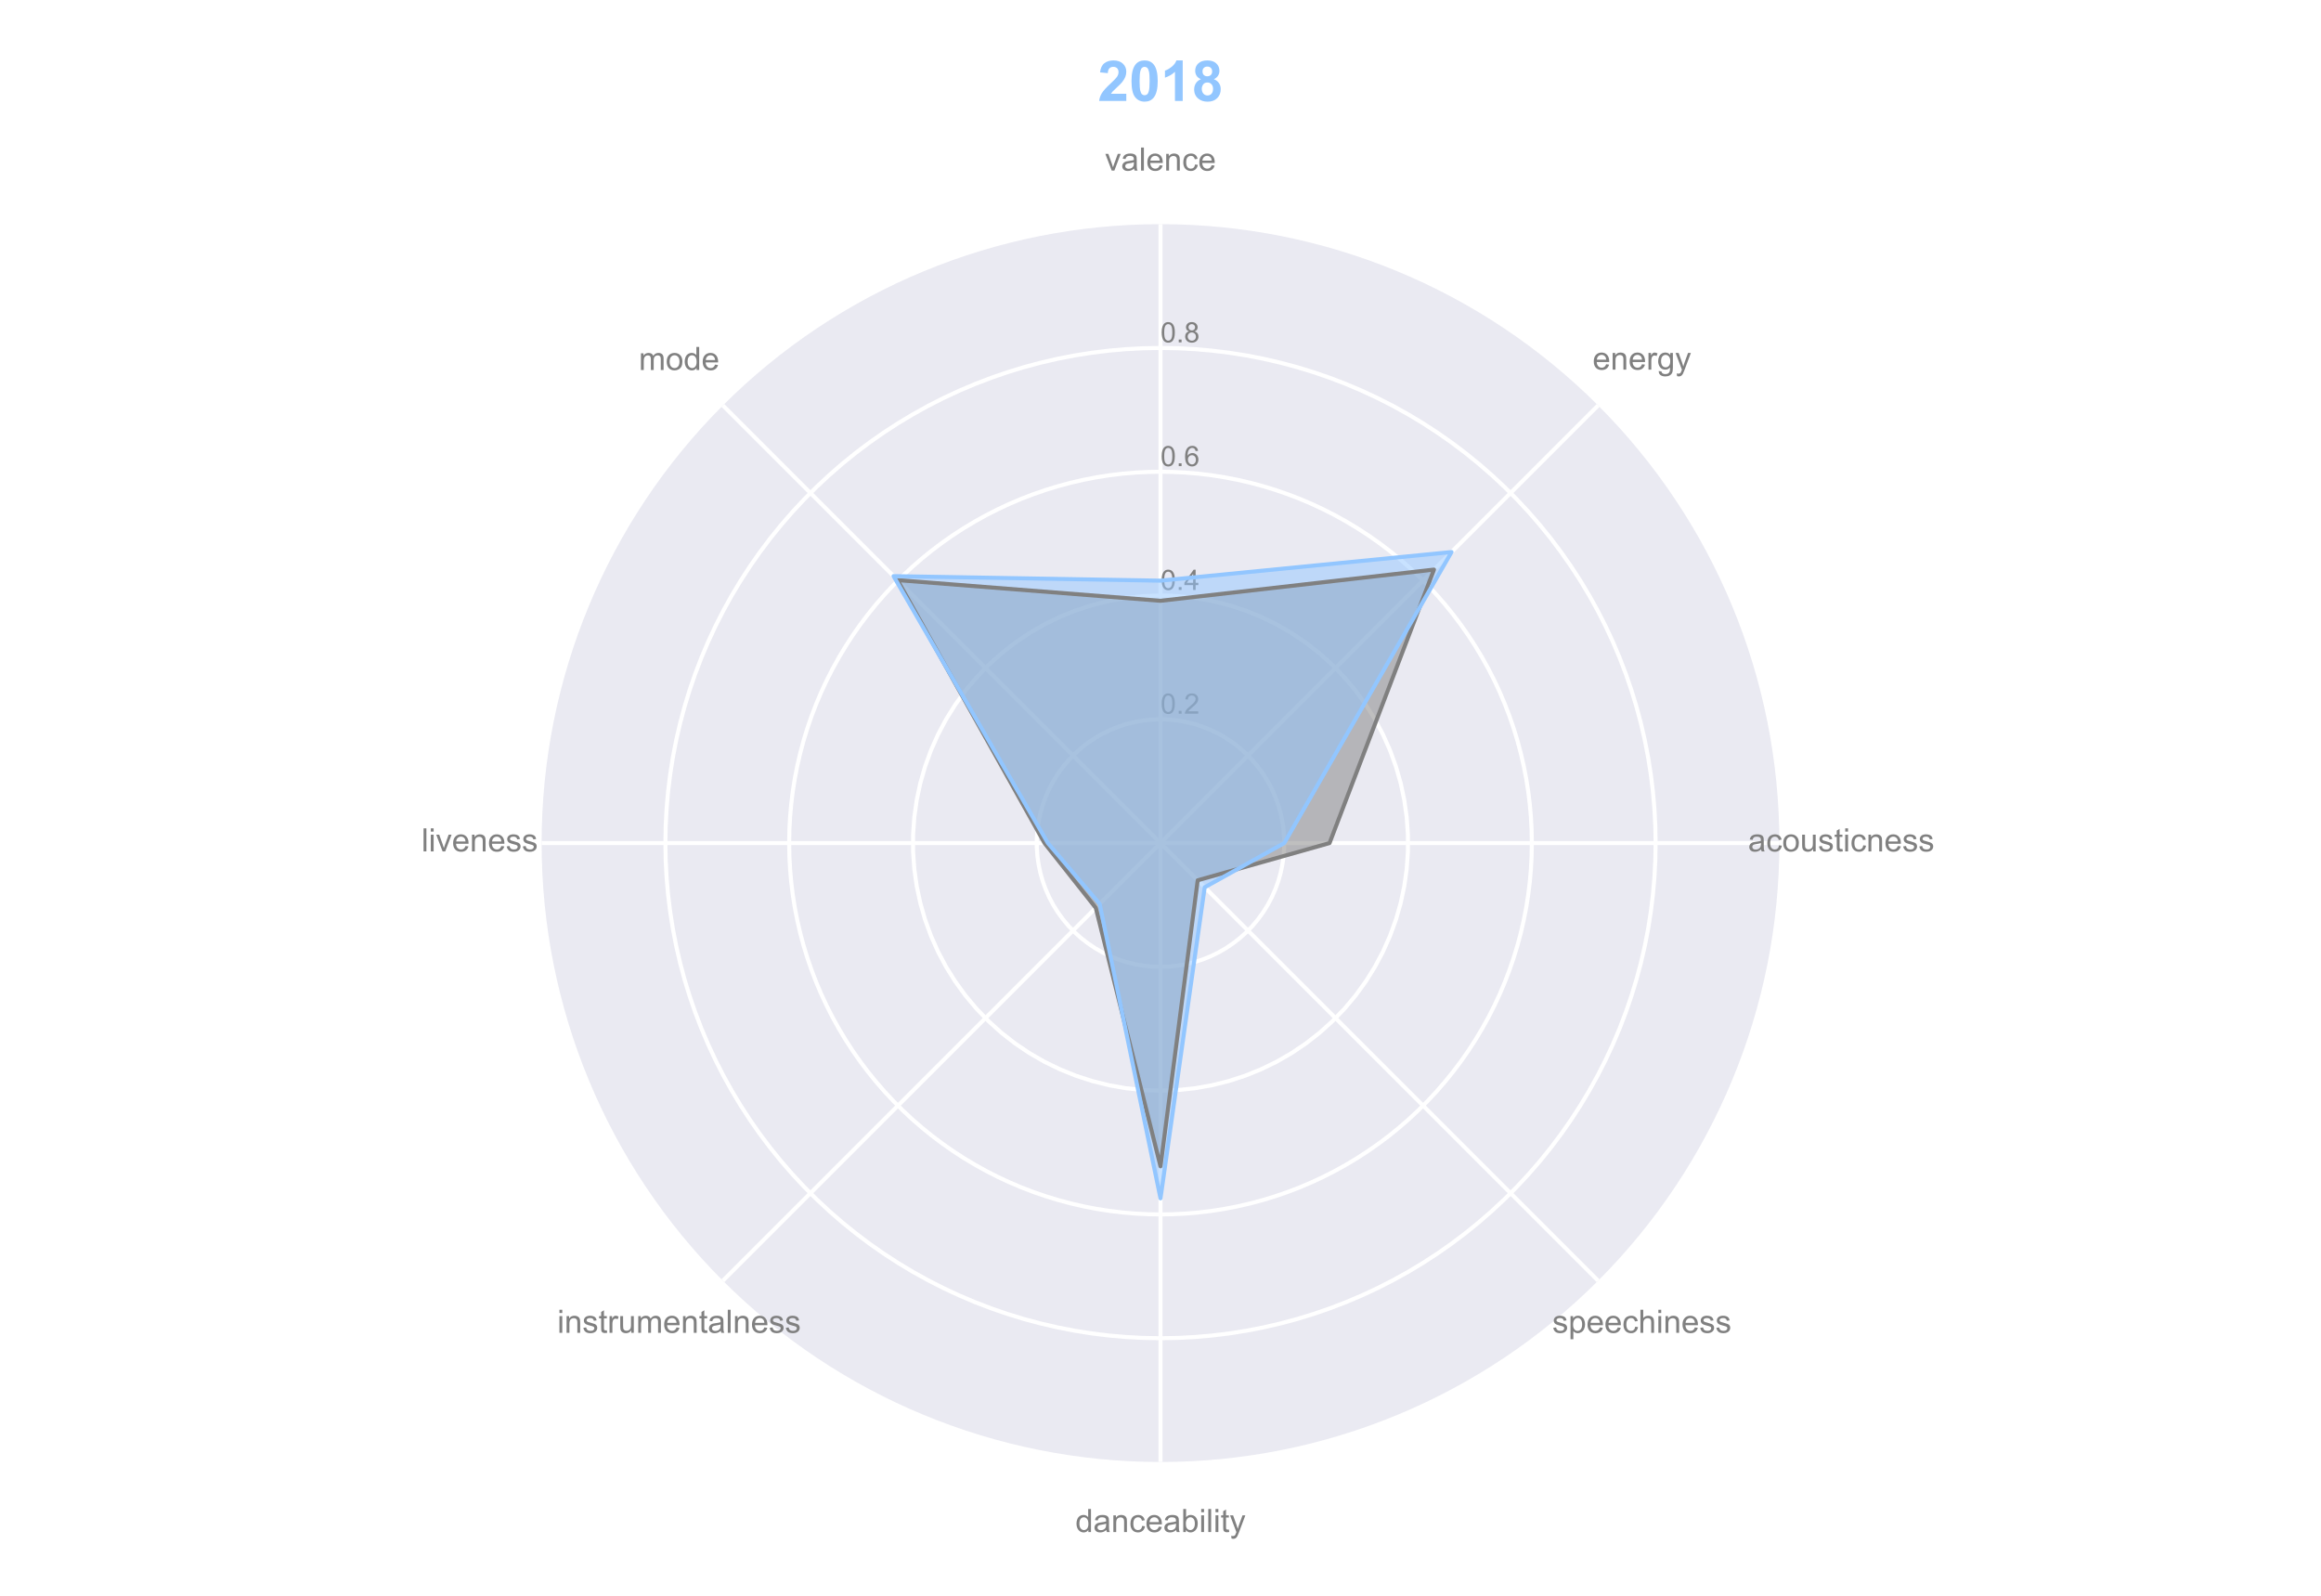 <?xml version="1.0" encoding="utf-8" standalone="no"?>
<!DOCTYPE svg PUBLIC "-//W3C//DTD SVG 1.1//EN"
  "http://www.w3.org/Graphics/SVG/1.1/DTD/svg11.dtd">
<!-- Created with matplotlib (http://matplotlib.org/) -->
<svg height="396pt" version="1.1" viewBox="0 0 576 396" width="576pt" xmlns="http://www.w3.org/2000/svg" xmlns:xlink="http://www.w3.org/1999/xlink">
 <defs>
  <style type="text/css">
*{stroke-linecap:butt;stroke-linejoin:round;}
  </style>
 </defs>
 <g id="figure_1">
  <g id="patch_1">
   <path d="M 0 396 
L 576 396 
L 576 0 
L 0 0 
z
" style="fill:#ffffff;"/>
  </g>
  <g id="axes_1">
   <g id="patch_2">
    <path d="M 288 362.805 
C 328.732 362.805 367.801 346.622 396.603 317.82 
C 425.404 289.018 441.587 249.949 441.587 209.217 
C 441.587 168.485 425.404 129.416 396.603 100.614 
C 367.801 71.813 328.732 55.63 288 55.63 
C 247.268 55.63 208.199 71.813 179.397 100.614 
C 150.596 129.416 134.413 168.485 134.413 209.217 
C 134.413 249.949 150.596 289.018 179.397 317.82 
C 208.199 346.622 247.268 362.805 288 362.805 
z
" style="fill:#eaeaf2;"/>
   </g>
   <g id="matplotlib.axis_1">
    <g id="xtick_1">
     <g id="line2d_1">
      <path clip-path="url(#p2bbf9a8b89)" d="M 288 209.217 
L 288 55.63 
" style="fill:none;stroke:#ffffff;stroke-linecap:round;"/>
     </g>
     <g id="text_1">
      <!-- valence -->
      <defs>
       <path d="M 21 0 
L 1.266 51.859 
L 10.547 51.859 
L 21.688 20.797 
Q 23.484 15.766 25 10.359 
Q 26.172 14.453 28.266 20.219 
L 39.797 51.859 
L 48.828 51.859 
L 29.203 0 
z
" id="ArialMT-76"/>
       <path d="M 40.438 6.391 
Q 35.547 2.25 31.031 0.531 
Q 26.516 -1.172 21.344 -1.172 
Q 12.797 -1.172 8.203 3 
Q 3.609 7.172 3.609 13.672 
Q 3.609 17.484 5.344 20.625 
Q 7.078 23.781 9.891 25.688 
Q 12.703 27.594 16.219 28.562 
Q 18.797 29.25 24.031 29.891 
Q 34.672 31.156 39.703 32.906 
Q 39.75 34.719 39.75 35.203 
Q 39.75 40.578 37.25 42.781 
Q 33.891 45.75 27.25 45.75 
Q 21.047 45.75 18.094 43.578 
Q 15.141 41.406 13.719 35.891 
L 5.125 37.062 
Q 6.297 42.578 8.984 45.969 
Q 11.672 49.359 16.75 51.188 
Q 21.828 53.031 28.516 53.031 
Q 35.156 53.031 39.297 51.469 
Q 43.453 49.906 45.406 47.531 
Q 47.359 45.172 48.141 41.547 
Q 48.578 39.312 48.578 33.453 
L 48.578 21.734 
Q 48.578 9.469 49.141 6.219 
Q 49.703 2.984 51.375 0 
L 42.188 0 
Q 40.828 2.734 40.438 6.391 
M 39.703 26.031 
Q 34.906 24.078 25.344 22.703 
Q 19.922 21.922 17.672 20.938 
Q 15.438 19.969 14.203 18.094 
Q 12.984 16.219 12.984 13.922 
Q 12.984 10.406 15.641 8.062 
Q 18.312 5.719 23.438 5.719 
Q 28.516 5.719 32.469 7.938 
Q 36.422 10.156 38.281 14.016 
Q 39.703 17 39.703 22.797 
z
" id="ArialMT-61"/>
       <path d="M 6.391 0 
L 6.391 71.578 
L 15.188 71.578 
L 15.188 0 
z
" id="ArialMT-6c"/>
       <path d="M 42.094 16.703 
L 51.172 15.578 
Q 49.031 7.625 43.219 3.219 
Q 37.406 -1.172 28.375 -1.172 
Q 17 -1.172 10.328 5.828 
Q 3.656 12.844 3.656 25.484 
Q 3.656 38.578 10.391 45.797 
Q 17.141 53.031 27.875 53.031 
Q 38.281 53.031 44.875 45.953 
Q 51.469 38.875 51.469 26.031 
Q 51.469 25.25 51.422 23.688 
L 12.75 23.688 
Q 13.234 15.141 17.578 10.594 
Q 21.922 6.062 28.422 6.062 
Q 33.25 6.062 36.672 8.594 
Q 40.094 11.141 42.094 16.703 
M 13.234 30.906 
L 42.188 30.906 
Q 41.609 37.453 38.875 40.719 
Q 34.672 45.797 27.984 45.797 
Q 21.922 45.797 17.797 41.75 
Q 13.672 37.703 13.234 30.906 
" id="ArialMT-65"/>
       <path d="M 6.594 0 
L 6.594 51.859 
L 14.5 51.859 
L 14.5 44.484 
Q 20.219 53.031 31 53.031 
Q 35.688 53.031 39.625 51.344 
Q 43.562 49.656 45.516 46.922 
Q 47.469 44.188 48.25 40.438 
Q 48.734 37.984 48.734 31.891 
L 48.734 0 
L 39.938 0 
L 39.938 31.547 
Q 39.938 36.922 38.906 39.578 
Q 37.891 42.234 35.281 43.812 
Q 32.672 45.406 29.156 45.406 
Q 23.531 45.406 19.453 41.844 
Q 15.375 38.281 15.375 28.328 
L 15.375 0 
z
" id="ArialMT-6e"/>
       <path d="M 40.438 19 
L 49.078 17.875 
Q 47.656 8.938 41.812 3.875 
Q 35.984 -1.172 27.484 -1.172 
Q 16.844 -1.172 10.375 5.781 
Q 3.906 12.75 3.906 25.734 
Q 3.906 34.125 6.688 40.422 
Q 9.469 46.734 15.156 49.875 
Q 20.844 53.031 27.547 53.031 
Q 35.984 53.031 41.359 48.75 
Q 46.734 44.484 48.25 36.625 
L 39.703 35.297 
Q 38.484 40.531 35.375 43.156 
Q 32.281 45.797 27.875 45.797 
Q 21.234 45.797 17.078 41.031 
Q 12.938 36.281 12.938 25.984 
Q 12.938 15.531 16.938 10.797 
Q 20.953 6.062 27.391 6.062 
Q 32.562 6.062 36.031 9.234 
Q 39.5 12.406 40.438 19 
" id="ArialMT-63"/>
      </defs>
      <g style="fill:#808080;" transform="translate(274.214 42.339)scale(0.08 -0.08)">
       <use xlink:href="#ArialMT-76"/>
       <use x="50" xlink:href="#ArialMT-61"/>
       <use x="105.615" xlink:href="#ArialMT-6c"/>
       <use x="127.832" xlink:href="#ArialMT-65"/>
       <use x="183.447" xlink:href="#ArialMT-6e"/>
       <use x="239.062" xlink:href="#ArialMT-63"/>
       <use x="289.062" xlink:href="#ArialMT-65"/>
      </g>
     </g>
    </g>
    <g id="xtick_2">
     <g id="line2d_2">
      <path clip-path="url(#p2bbf9a8b89)" d="M 288 209.217 
L 396.603 100.614 
" style="fill:none;stroke:#ffffff;stroke-linecap:round;"/>
     </g>
     <g id="text_2">
      <!-- energy -->
      <defs>
       <path d="M 6.5 0 
L 6.5 51.859 
L 14.406 51.859 
L 14.406 44 
Q 17.438 49.516 20 51.266 
Q 22.562 53.031 25.641 53.031 
Q 30.078 53.031 34.672 50.203 
L 31.641 42.047 
Q 28.422 43.953 25.203 43.953 
Q 22.312 43.953 20.016 42.219 
Q 17.719 40.484 16.75 37.406 
Q 15.281 32.719 15.281 27.156 
L 15.281 0 
z
" id="ArialMT-72"/>
       <path d="M 4.984 -4.297 
L 13.531 -5.562 
Q 14.062 -9.516 16.5 -11.328 
Q 19.781 -13.766 25.438 -13.766 
Q 31.547 -13.766 34.859 -11.328 
Q 38.188 -8.891 39.359 -4.5 
Q 40.047 -1.812 39.984 6.781 
Q 34.234 0 25.641 0 
Q 14.938 0 9.078 7.719 
Q 3.219 15.438 3.219 26.219 
Q 3.219 33.641 5.906 39.906 
Q 8.594 46.188 13.688 49.609 
Q 18.797 53.031 25.688 53.031 
Q 34.859 53.031 40.828 45.609 
L 40.828 51.859 
L 48.922 51.859 
L 48.922 7.031 
Q 48.922 -5.078 46.453 -10.125 
Q 44 -15.188 38.641 -18.109 
Q 33.297 -21.047 25.484 -21.047 
Q 16.219 -21.047 10.5 -16.875 
Q 4.781 -12.703 4.984 -4.297 
M 12.25 26.859 
Q 12.25 16.656 16.297 11.969 
Q 20.359 7.281 26.469 7.281 
Q 32.516 7.281 36.609 11.938 
Q 40.719 16.609 40.719 26.562 
Q 40.719 36.078 36.5 40.906 
Q 32.281 45.75 26.312 45.75 
Q 20.453 45.75 16.344 40.984 
Q 12.25 36.234 12.25 26.859 
" id="ArialMT-67"/>
       <path d="M 6.203 -19.969 
L 5.219 -11.719 
Q 8.109 -12.5 10.25 -12.5 
Q 13.188 -12.5 14.938 -11.516 
Q 16.703 -10.547 17.828 -8.797 
Q 18.656 -7.469 20.516 -2.25 
Q 20.75 -1.516 21.297 -0.094 
L 1.609 51.859 
L 11.078 51.859 
L 21.875 21.828 
Q 23.969 16.109 25.641 9.812 
Q 27.156 15.875 29.25 21.625 
L 40.328 51.859 
L 49.125 51.859 
L 29.391 -0.875 
Q 26.219 -9.422 24.469 -12.641 
Q 22.125 -17 19.094 -19.016 
Q 16.062 -21.047 11.859 -21.047 
Q 9.328 -21.047 6.203 -19.969 
" id="ArialMT-79"/>
      </defs>
      <g style="fill:#808080;" transform="translate(395.234 91.729)scale(0.08 -0.08)">
       <use xlink:href="#ArialMT-65"/>
       <use x="55.615" xlink:href="#ArialMT-6e"/>
       <use x="111.23" xlink:href="#ArialMT-65"/>
       <use x="166.846" xlink:href="#ArialMT-72"/>
       <use x="200.146" xlink:href="#ArialMT-67"/>
       <use x="255.762" xlink:href="#ArialMT-79"/>
      </g>
     </g>
    </g>
    <g id="xtick_3">
     <g id="line2d_3">
      <path clip-path="url(#p2bbf9a8b89)" d="M 288 209.217 
L 441.587 209.217 
" style="fill:none;stroke:#ffffff;stroke-linecap:round;"/>
     </g>
     <g id="text_3">
      <!-- acousticness -->
      <defs>
       <path d="M 3.328 25.922 
Q 3.328 40.328 11.328 47.266 
Q 18.016 53.031 27.641 53.031 
Q 38.328 53.031 45.109 46.016 
Q 51.906 39.016 51.906 26.656 
Q 51.906 16.656 48.906 10.906 
Q 45.906 5.172 40.156 2 
Q 34.422 -1.172 27.641 -1.172 
Q 16.75 -1.172 10.031 5.812 
Q 3.328 12.797 3.328 25.922 
M 12.359 25.922 
Q 12.359 15.969 16.703 11.016 
Q 21.047 6.062 27.641 6.062 
Q 34.188 6.062 38.531 11.031 
Q 42.875 16.016 42.875 26.219 
Q 42.875 35.844 38.5 40.797 
Q 34.125 45.75 27.641 45.75 
Q 21.047 45.75 16.703 40.812 
Q 12.359 35.891 12.359 25.922 
" id="ArialMT-6f"/>
       <path d="M 40.578 0 
L 40.578 7.625 
Q 34.516 -1.172 24.125 -1.172 
Q 19.531 -1.172 15.547 0.578 
Q 11.578 2.344 9.641 5 
Q 7.719 7.672 6.938 11.531 
Q 6.391 14.109 6.391 19.734 
L 6.391 51.859 
L 15.188 51.859 
L 15.188 23.094 
Q 15.188 16.219 15.719 13.812 
Q 16.547 10.359 19.234 8.375 
Q 21.922 6.391 25.875 6.391 
Q 29.828 6.391 33.297 8.422 
Q 36.766 10.453 38.203 13.938 
Q 39.656 17.438 39.656 24.078 
L 39.656 51.859 
L 48.438 51.859 
L 48.438 0 
z
" id="ArialMT-75"/>
       <path d="M 3.078 15.484 
L 11.766 16.844 
Q 12.5 11.625 15.844 8.844 
Q 19.188 6.062 25.203 6.062 
Q 31.25 6.062 34.172 8.516 
Q 37.109 10.984 37.109 14.312 
Q 37.109 17.281 34.516 19 
Q 32.719 20.172 25.531 21.969 
Q 15.875 24.422 12.141 26.203 
Q 8.406 27.984 6.469 31.125 
Q 4.547 34.281 4.547 38.094 
Q 4.547 41.547 6.125 44.5 
Q 7.719 47.469 10.453 49.422 
Q 12.5 50.922 16.031 51.969 
Q 19.578 53.031 23.641 53.031 
Q 29.734 53.031 34.344 51.266 
Q 38.969 49.516 41.156 46.5 
Q 43.359 43.5 44.188 38.484 
L 35.594 37.312 
Q 35.016 41.312 32.203 43.547 
Q 29.391 45.797 24.266 45.797 
Q 18.219 45.797 15.625 43.797 
Q 13.031 41.797 13.031 39.109 
Q 13.031 37.406 14.109 36.031 
Q 15.188 34.625 17.484 33.688 
Q 18.797 33.203 25.25 31.453 
Q 34.578 28.953 38.25 27.359 
Q 41.938 25.781 44.031 22.75 
Q 46.141 19.734 46.141 15.234 
Q 46.141 10.844 43.578 6.953 
Q 41.016 3.078 36.172 0.953 
Q 31.344 -1.172 25.25 -1.172 
Q 15.141 -1.172 9.844 3.031 
Q 4.547 7.234 3.078 15.484 
" id="ArialMT-73"/>
       <path d="M 25.781 7.859 
L 27.047 0.094 
Q 23.344 -0.688 20.406 -0.688 
Q 15.625 -0.688 12.984 0.828 
Q 10.359 2.344 9.281 4.812 
Q 8.203 7.281 8.203 15.188 
L 8.203 45.016 
L 1.766 45.016 
L 1.766 51.859 
L 8.203 51.859 
L 8.203 64.703 
L 16.938 69.969 
L 16.938 51.859 
L 25.781 51.859 
L 25.781 45.016 
L 16.938 45.016 
L 16.938 14.703 
Q 16.938 10.938 17.406 9.859 
Q 17.875 8.797 18.922 8.156 
Q 19.969 7.516 21.922 7.516 
Q 23.391 7.516 25.781 7.859 
" id="ArialMT-74"/>
       <path d="M 6.641 61.469 
L 6.641 71.578 
L 15.438 71.578 
L 15.438 61.469 
z
M 6.641 0 
L 6.641 51.859 
L 15.438 51.859 
L 15.438 0 
z
" id="ArialMT-69"/>
      </defs>
      <g style="fill:#808080;" transform="translate(433.824 211.285)scale(0.08 -0.08)">
       <use xlink:href="#ArialMT-61"/>
       <use x="55.615" xlink:href="#ArialMT-63"/>
       <use x="105.615" xlink:href="#ArialMT-6f"/>
       <use x="161.23" xlink:href="#ArialMT-75"/>
       <use x="216.846" xlink:href="#ArialMT-73"/>
       <use x="266.846" xlink:href="#ArialMT-74"/>
       <use x="294.629" xlink:href="#ArialMT-69"/>
       <use x="316.846" xlink:href="#ArialMT-63"/>
       <use x="366.846" xlink:href="#ArialMT-6e"/>
       <use x="422.461" xlink:href="#ArialMT-65"/>
       <use x="478.076" xlink:href="#ArialMT-73"/>
       <use x="528.076" xlink:href="#ArialMT-73"/>
      </g>
     </g>
    </g>
    <g id="xtick_4">
     <g id="line2d_4">
      <path clip-path="url(#p2bbf9a8b89)" d="M 288 209.217 
L 396.603 317.82 
" style="fill:none;stroke:#ffffff;stroke-linecap:round;"/>
     </g>
     <g id="text_4">
      <!-- speechiness -->
      <defs>
       <path d="M 6.594 -19.875 
L 6.594 51.859 
L 14.594 51.859 
L 14.594 45.125 
Q 17.438 49.078 21 51.047 
Q 24.562 53.031 29.641 53.031 
Q 36.281 53.031 41.359 49.609 
Q 46.438 46.188 49.016 39.953 
Q 51.609 33.734 51.609 26.312 
Q 51.609 18.359 48.75 11.984 
Q 45.906 5.609 40.453 2.219 
Q 35.016 -1.172 29 -1.172 
Q 24.609 -1.172 21.109 0.688 
Q 17.625 2.547 15.375 5.375 
L 15.375 -19.875 
z
M 14.547 25.641 
Q 14.547 15.625 18.594 10.844 
Q 22.656 6.062 28.422 6.062 
Q 34.281 6.062 38.453 11.016 
Q 42.625 15.969 42.625 26.375 
Q 42.625 36.281 38.547 41.203 
Q 34.469 46.141 28.812 46.141 
Q 23.188 46.141 18.859 40.891 
Q 14.547 35.641 14.547 25.641 
" id="ArialMT-70"/>
       <path d="M 6.594 0 
L 6.594 71.578 
L 15.375 71.578 
L 15.375 45.906 
Q 21.531 53.031 30.906 53.031 
Q 36.672 53.031 40.922 50.75 
Q 45.172 48.484 47 44.484 
Q 48.828 40.484 48.828 32.859 
L 48.828 0 
L 40.047 0 
L 40.047 32.859 
Q 40.047 39.453 37.188 42.453 
Q 34.328 45.453 29.109 45.453 
Q 25.203 45.453 21.75 43.422 
Q 18.312 41.406 16.844 37.938 
Q 15.375 34.469 15.375 28.375 
L 15.375 0 
z
" id="ArialMT-68"/>
      </defs>
      <g style="fill:#808080;" transform="translate(385.228 330.748)scale(0.08 -0.08)">
       <use xlink:href="#ArialMT-73"/>
       <use x="50" xlink:href="#ArialMT-70"/>
       <use x="105.615" xlink:href="#ArialMT-65"/>
       <use x="161.23" xlink:href="#ArialMT-65"/>
       <use x="216.846" xlink:href="#ArialMT-63"/>
       <use x="266.846" xlink:href="#ArialMT-68"/>
       <use x="322.461" xlink:href="#ArialMT-69"/>
       <use x="344.678" xlink:href="#ArialMT-6e"/>
       <use x="400.293" xlink:href="#ArialMT-65"/>
       <use x="455.908" xlink:href="#ArialMT-73"/>
       <use x="505.908" xlink:href="#ArialMT-73"/>
      </g>
     </g>
    </g>
    <g id="xtick_5">
     <g id="line2d_5">
      <path clip-path="url(#p2bbf9a8b89)" d="M 288 209.217 
L 288 362.805 
" style="fill:none;stroke:#ffffff;stroke-linecap:round;"/>
     </g>
     <g id="text_5">
      <!-- danceability -->
      <defs>
       <path d="M 40.234 0 
L 40.234 6.547 
Q 35.297 -1.172 25.734 -1.172 
Q 19.531 -1.172 14.328 2.25 
Q 9.125 5.672 6.266 11.797 
Q 3.422 17.922 3.422 25.875 
Q 3.422 33.641 6 39.969 
Q 8.594 46.297 13.766 49.656 
Q 18.953 53.031 25.344 53.031 
Q 30.031 53.031 33.688 51.047 
Q 37.359 49.078 39.656 45.906 
L 39.656 71.578 
L 48.391 71.578 
L 48.391 0 
z
M 12.453 25.875 
Q 12.453 15.922 16.641 10.984 
Q 20.844 6.062 26.562 6.062 
Q 32.328 6.062 36.344 10.766 
Q 40.375 15.484 40.375 25.141 
Q 40.375 35.797 36.266 40.766 
Q 32.172 45.75 26.172 45.75 
Q 20.312 45.75 16.375 40.969 
Q 12.453 36.188 12.453 25.875 
" id="ArialMT-64"/>
       <path d="M 14.703 0 
L 6.547 0 
L 6.547 71.578 
L 15.328 71.578 
L 15.328 46.047 
Q 20.906 53.031 29.547 53.031 
Q 34.328 53.031 38.594 51.094 
Q 42.875 49.172 45.625 45.672 
Q 48.391 42.188 49.953 37.25 
Q 51.516 32.328 51.516 26.703 
Q 51.516 13.375 44.922 6.094 
Q 38.328 -1.172 29.109 -1.172 
Q 19.922 -1.172 14.703 6.5 
z
M 14.594 26.312 
Q 14.594 17 17.141 12.844 
Q 21.297 6.062 28.375 6.062 
Q 34.125 6.062 38.328 11.062 
Q 42.531 16.062 42.531 25.984 
Q 42.531 36.141 38.5 40.969 
Q 34.469 45.797 28.766 45.797 
Q 23 45.797 18.797 40.797 
Q 14.594 35.797 14.594 26.312 
" id="ArialMT-62"/>
      </defs>
      <g style="fill:#808080;" transform="translate(266.876 380.185)scale(0.08 -0.08)">
       <use xlink:href="#ArialMT-64"/>
       <use x="55.615" xlink:href="#ArialMT-61"/>
       <use x="111.23" xlink:href="#ArialMT-6e"/>
       <use x="166.846" xlink:href="#ArialMT-63"/>
       <use x="216.846" xlink:href="#ArialMT-65"/>
       <use x="272.461" xlink:href="#ArialMT-61"/>
       <use x="328.076" xlink:href="#ArialMT-62"/>
       <use x="383.691" xlink:href="#ArialMT-69"/>
       <use x="405.908" xlink:href="#ArialMT-6c"/>
       <use x="428.125" xlink:href="#ArialMT-69"/>
       <use x="450.342" xlink:href="#ArialMT-74"/>
       <use x="478.125" xlink:href="#ArialMT-79"/>
      </g>
     </g>
    </g>
    <g id="xtick_6">
     <g id="line2d_6">
      <path clip-path="url(#p2bbf9a8b89)" d="M 288 209.217 
L 179.397 317.82 
" style="fill:none;stroke:#ffffff;stroke-linecap:round;"/>
     </g>
     <g id="text_6">
      <!-- instrumentalness -->
      <defs>
       <path d="M 6.594 0 
L 6.594 51.859 
L 14.453 51.859 
L 14.453 44.578 
Q 16.891 48.391 20.938 50.703 
Q 25 53.031 30.172 53.031 
Q 35.938 53.031 39.625 50.641 
Q 43.312 48.25 44.828 43.953 
Q 50.984 53.031 60.844 53.031 
Q 68.562 53.031 72.703 48.75 
Q 76.859 44.484 76.859 35.594 
L 76.859 0 
L 68.109 0 
L 68.109 32.672 
Q 68.109 37.938 67.25 40.25 
Q 66.406 42.578 64.156 43.984 
Q 61.922 45.406 58.891 45.406 
Q 53.422 45.406 49.797 41.766 
Q 46.188 38.141 46.188 30.125 
L 46.188 0 
L 37.406 0 
L 37.406 33.688 
Q 37.406 39.547 35.25 42.469 
Q 33.109 45.406 28.219 45.406 
Q 24.516 45.406 21.359 43.453 
Q 18.219 41.5 16.797 37.734 
Q 15.375 33.984 15.375 26.906 
L 15.375 0 
z
" id="ArialMT-6d"/>
      </defs>
      <g style="fill:#808080;" transform="translate(138.303 330.748)scale(0.08 -0.08)">
       <use xlink:href="#ArialMT-69"/>
       <use x="22.217" xlink:href="#ArialMT-6e"/>
       <use x="77.832" xlink:href="#ArialMT-73"/>
       <use x="127.832" xlink:href="#ArialMT-74"/>
       <use x="155.615" xlink:href="#ArialMT-72"/>
       <use x="188.916" xlink:href="#ArialMT-75"/>
       <use x="244.531" xlink:href="#ArialMT-6d"/>
       <use x="327.832" xlink:href="#ArialMT-65"/>
       <use x="383.447" xlink:href="#ArialMT-6e"/>
       <use x="439.062" xlink:href="#ArialMT-74"/>
       <use x="466.846" xlink:href="#ArialMT-61"/>
       <use x="522.461" xlink:href="#ArialMT-6c"/>
       <use x="544.678" xlink:href="#ArialMT-6e"/>
       <use x="600.293" xlink:href="#ArialMT-65"/>
       <use x="655.908" xlink:href="#ArialMT-73"/>
       <use x="705.908" xlink:href="#ArialMT-73"/>
      </g>
     </g>
    </g>
    <g id="xtick_7">
     <g id="line2d_7">
      <path clip-path="url(#p2bbf9a8b89)" d="M 288 209.217 
L 134.413 209.217 
" style="fill:none;stroke:#ffffff;stroke-linecap:round;"/>
     </g>
     <g id="text_7">
      <!-- liveness -->
      <g style="fill:#808080;" transform="translate(104.603 211.285)scale(0.08 -0.08)">
       <use xlink:href="#ArialMT-6c"/>
       <use x="22.217" xlink:href="#ArialMT-69"/>
       <use x="44.434" xlink:href="#ArialMT-76"/>
       <use x="94.434" xlink:href="#ArialMT-65"/>
       <use x="150.049" xlink:href="#ArialMT-6e"/>
       <use x="205.664" xlink:href="#ArialMT-65"/>
       <use x="261.279" xlink:href="#ArialMT-73"/>
       <use x="311.279" xlink:href="#ArialMT-73"/>
      </g>
     </g>
    </g>
    <g id="xtick_8">
     <g id="line2d_8">
      <path clip-path="url(#p2bbf9a8b89)" d="M 288 209.217 
L 179.397 100.614 
" style="fill:none;stroke:#ffffff;stroke-linecap:round;"/>
     </g>
     <g id="text_8">
      <!-- mode -->
      <g style="fill:#808080;" transform="translate(158.532 91.822)scale(0.08 -0.08)">
       <use xlink:href="#ArialMT-6d"/>
       <use x="83.301" xlink:href="#ArialMT-6f"/>
       <use x="138.916" xlink:href="#ArialMT-64"/>
       <use x="194.531" xlink:href="#ArialMT-65"/>
      </g>
     </g>
    </g>
   </g>
   <g id="matplotlib.axis_2">
    <g id="ytick_1">
     <g id="line2d_9">
      <path clip-path="url(#p2bbf9a8b89)" d="M 288 178.5 
L 289.072 178.518 
L 290.143 178.574 
L 292.275 178.799 
L 294.387 179.171 
L 296.467 179.69 
L 298.506 180.352 
L 300.494 181.155 
L 302.421 182.095 
L 304.278 183.167 
L 306.055 184.366 
L 307.745 185.686 
L 309.338 187.121 
L 310.828 188.663 
L 312.206 190.306 
L 313.466 192.04 
L 314.602 193.858 
L 315.609 195.751 
L 316.481 197.71 
L 317.214 199.725 
L 317.805 201.786 
L 318.251 203.883 
L 318.549 206.006 
L 318.699 208.145 
L 318.699 210.289 
L 318.549 212.428 
L 318.251 214.551 
L 317.805 216.648 
L 317.214 218.709 
L 316.481 220.724 
L 315.609 222.683 
L 314.602 224.576 
L 313.466 226.394 
L 312.206 228.129 
L 310.828 229.771 
L 309.338 231.313 
L 307.745 232.748 
L 306.055 234.068 
L 304.278 235.267 
L 302.421 236.339 
L 300.494 237.279 
L 298.506 238.082 
L 296.467 238.745 
L 294.387 239.263 
L 292.275 239.636 
L 290.143 239.86 
L 288 239.935 
L 285.857 239.86 
L 283.725 239.636 
L 281.613 239.263 
L 279.533 238.745 
L 277.494 238.082 
L 275.506 237.279 
L 273.579 236.339 
L 271.722 235.267 
L 269.945 234.068 
L 268.255 232.748 
L 266.662 231.313 
L 265.172 229.771 
L 263.794 228.129 
L 262.534 226.394 
L 261.398 224.576 
L 260.391 222.683 
L 259.519 220.724 
L 258.786 218.709 
L 258.195 216.648 
L 257.749 214.551 
L 257.451 212.428 
L 257.301 210.289 
L 257.301 208.145 
L 257.451 206.006 
L 257.749 203.883 
L 258.195 201.786 
L 258.786 199.725 
L 259.519 197.71 
L 260.391 195.751 
L 261.398 193.858 
L 262.534 192.04 
L 263.794 190.306 
L 265.172 188.663 
L 266.662 187.121 
L 268.255 185.686 
L 269.945 184.366 
L 271.722 183.167 
L 273.579 182.095 
L 275.506 181.155 
L 277.494 180.352 
L 279.533 179.69 
L 281.613 179.171 
L 283.725 178.799 
L 285.857 178.574 
L 288 178.5 
L 288 178.5 
" style="fill:none;stroke:#ffffff;stroke-linecap:round;"/>
     </g>
     <g id="text_9">
      <!-- 0.2 -->
      <defs>
       <path d="M 4.156 35.297 
Q 4.156 48 6.766 55.734 
Q 9.375 63.484 14.516 67.672 
Q 19.672 71.875 27.484 71.875 
Q 33.25 71.875 37.594 69.547 
Q 41.938 67.234 44.766 62.859 
Q 47.609 58.5 49.219 52.219 
Q 50.828 45.953 50.828 35.297 
Q 50.828 22.703 48.234 14.969 
Q 45.656 7.234 40.5 3 
Q 35.359 -1.219 27.484 -1.219 
Q 17.141 -1.219 11.234 6.203 
Q 4.156 15.141 4.156 35.297 
M 13.188 35.297 
Q 13.188 17.672 17.312 11.828 
Q 21.438 6 27.484 6 
Q 33.547 6 37.672 11.859 
Q 41.797 17.719 41.797 35.297 
Q 41.797 52.984 37.672 58.781 
Q 33.547 64.594 27.391 64.594 
Q 21.344 64.594 17.719 59.469 
Q 13.188 52.938 13.188 35.297 
" id="ArialMT-30"/>
       <path d="M 9.078 0 
L 9.078 10.016 
L 19.094 10.016 
L 19.094 0 
z
" id="ArialMT-2e"/>
       <path d="M 50.344 8.453 
L 50.344 0 
L 3.031 0 
Q 2.938 3.172 4.047 6.109 
Q 5.859 10.938 9.828 15.625 
Q 13.812 20.312 21.344 26.469 
Q 33.016 36.031 37.109 41.625 
Q 41.219 47.219 41.219 52.203 
Q 41.219 57.422 37.469 61 
Q 33.734 64.594 27.734 64.594 
Q 21.391 64.594 17.578 60.781 
Q 13.766 56.984 13.719 50.25 
L 4.688 51.172 
Q 5.609 61.281 11.656 66.578 
Q 17.719 71.875 27.938 71.875 
Q 38.234 71.875 44.234 66.156 
Q 50.25 60.453 50.25 52 
Q 50.25 47.703 48.484 43.547 
Q 46.734 39.406 42.656 34.812 
Q 38.578 30.219 29.109 22.219 
Q 21.188 15.578 18.938 13.203 
Q 16.703 10.844 15.234 8.453 
z
" id="ArialMT-32"/>
      </defs>
      <g style="fill:#808080;" transform="translate(288 177.108)scale(0.07 -0.07)">
       <use xlink:href="#ArialMT-30"/>
       <use x="55.615" xlink:href="#ArialMT-2e"/>
       <use x="83.398" xlink:href="#ArialMT-32"/>
      </g>
     </g>
    </g>
    <g id="ytick_2">
     <g id="line2d_10">
      <path clip-path="url(#p2bbf9a8b89)" d="M 288 147.782 
L 290.144 147.82 
L 292.285 147.932 
L 296.55 148.38 
L 300.773 149.125 
L 304.934 150.162 
L 309.012 151.487 
L 312.988 153.093 
L 316.842 154.973 
L 320.556 157.117 
L 324.111 159.515 
L 327.49 162.155 
L 330.676 165.025 
L 333.655 168.109 
L 336.411 171.394 
L 338.932 174.863 
L 341.204 178.5 
L 343.217 182.286 
L 344.962 186.203 
L 346.428 190.233 
L 347.61 194.355 
L 348.502 198.549 
L 349.098 202.795 
L 349.398 207.073 
L 349.398 211.361 
L 349.098 215.639 
L 348.502 219.885 
L 347.61 224.08 
L 346.428 228.202 
L 344.962 232.231 
L 343.217 236.148 
L 341.204 239.935 
L 338.932 243.571 
L 336.411 247.04 
L 333.655 250.325 
L 330.676 253.41 
L 327.49 256.279 
L 324.111 258.919 
L 320.556 261.317 
L 316.842 263.461 
L 312.988 265.341 
L 309.012 266.947 
L 304.934 268.272 
L 300.773 269.31 
L 296.55 270.054 
L 292.285 270.502 
L 288 270.652 
L 283.715 270.502 
L 279.45 270.054 
L 275.227 269.31 
L 271.066 268.272 
L 266.988 266.947 
L 263.012 265.341 
L 259.158 263.461 
L 255.444 261.317 
L 251.889 258.919 
L 248.51 256.279 
L 245.324 253.41 
L 242.345 250.325 
L 239.589 247.04 
L 237.068 243.571 
L 234.796 239.935 
L 232.783 236.148 
L 231.038 232.231 
L 229.572 228.202 
L 228.39 224.08 
L 227.498 219.885 
L 226.902 215.639 
L 226.602 211.361 
L 226.602 207.073 
L 226.902 202.795 
L 227.498 198.549 
L 228.39 194.355 
L 229.572 190.233 
L 231.038 186.203 
L 232.783 182.286 
L 234.796 178.5 
L 237.068 174.863 
L 239.589 171.394 
L 242.345 168.109 
L 245.324 165.025 
L 248.51 162.155 
L 251.889 159.515 
L 255.444 157.117 
L 259.158 154.973 
L 263.012 153.093 
L 266.988 151.487 
L 271.066 150.162 
L 275.227 149.125 
L 279.45 148.38 
L 283.715 147.932 
L 288 147.782 
L 288 147.782 
" style="fill:none;stroke:#ffffff;stroke-linecap:round;"/>
     </g>
     <g id="text_10">
      <!-- 0.4 -->
      <defs>
       <path d="M 32.328 0 
L 32.328 17.141 
L 1.266 17.141 
L 1.266 25.203 
L 33.938 71.578 
L 41.109 71.578 
L 41.109 25.203 
L 50.781 25.203 
L 50.781 17.141 
L 41.109 17.141 
L 41.109 0 
z
M 32.328 25.203 
L 32.328 57.469 
L 9.906 25.203 
z
" id="ArialMT-34"/>
      </defs>
      <g style="fill:#808080;" transform="translate(288 146.391)scale(0.07 -0.07)">
       <use xlink:href="#ArialMT-30"/>
       <use x="55.615" xlink:href="#ArialMT-2e"/>
       <use x="83.398" xlink:href="#ArialMT-34"/>
      </g>
     </g>
    </g>
    <g id="ytick_3">
     <g id="line2d_11">
      <path clip-path="url(#p2bbf9a8b89)" d="M 288 117.065 
L 291.216 117.121 
L 294.428 117.289 
L 297.633 117.569 
L 300.825 117.961 
L 304.002 118.465 
L 307.16 119.078 
L 310.294 119.802 
L 313.401 120.634 
L 316.477 121.575 
L 319.518 122.622 
L 322.521 123.775 
L 325.482 125.032 
L 328.397 126.391 
L 331.263 127.851 
L 334.076 129.411 
L 336.833 131.067 
L 339.531 132.819 
L 342.166 134.664 
L 344.735 136.6 
L 347.234 138.624 
L 349.662 140.735 
L 352.014 142.928 
L 354.289 145.203 
L 356.483 147.555 
L 358.593 149.983 
L 360.617 152.482 
L 362.553 155.051 
L 364.398 157.686 
L 366.15 160.384 
L 367.806 163.141 
L 369.366 165.954 
L 370.826 168.82 
L 372.185 171.735 
L 373.442 174.696 
L 374.595 177.699 
L 375.642 180.74 
L 376.583 183.816 
L 377.415 186.923 
L 378.139 190.058 
L 378.752 193.215 
L 379.256 196.392 
L 379.648 199.585 
L 379.928 202.789 
L 380.096 206.001 
L 380.152 209.217 
L 380.096 212.433 
L 379.928 215.645 
L 379.648 218.85 
L 379.256 222.042 
L 378.752 225.219 
L 378.139 228.377 
L 377.415 231.511 
L 376.583 234.618 
L 375.642 237.694 
L 374.595 240.735 
L 373.442 243.738 
L 372.185 246.699 
L 370.826 249.614 
L 369.366 252.48 
L 367.806 255.293 
L 366.15 258.05 
L 364.398 260.748 
L 362.553 263.383 
L 360.617 265.952 
L 358.593 268.452 
L 356.483 270.879 
L 354.289 273.232 
L 352.014 275.506 
L 349.662 277.7 
L 347.234 279.81 
L 344.735 281.834 
L 342.166 283.77 
L 339.531 285.615 
L 336.833 287.367 
L 334.076 289.024 
L 331.263 290.583 
L 328.397 292.043 
L 325.482 293.403 
L 322.521 294.659 
L 319.518 295.812 
L 316.477 296.859 
L 313.401 297.8 
L 310.294 298.632 
L 307.16 299.356 
L 304.002 299.97 
L 300.825 300.473 
L 297.633 300.865 
L 294.428 301.145 
L 291.216 301.313 
L 288 301.37 
L 284.784 301.313 
L 281.572 301.145 
L 278.367 300.865 
L 275.175 300.473 
L 271.998 299.97 
L 268.84 299.356 
L 265.706 298.632 
L 262.599 297.8 
L 259.523 296.859 
L 256.482 295.812 
L 253.479 294.659 
L 250.518 293.403 
L 247.603 292.043 
L 244.737 290.583 
L 241.924 289.024 
L 239.167 287.367 
L 236.469 285.615 
L 233.834 283.77 
L 231.265 281.834 
L 228.766 279.81 
L 226.338 277.7 
L 223.986 275.506 
L 221.711 273.232 
L 219.517 270.879 
L 217.407 268.452 
L 215.383 265.952 
L 213.447 263.383 
L 211.602 260.748 
L 209.85 258.05 
L 208.194 255.293 
L 206.634 252.48 
L 205.174 249.614 
L 203.815 246.699 
L 202.558 243.738 
L 201.405 240.735 
L 200.358 237.694 
L 199.417 234.618 
L 198.585 231.511 
L 197.861 228.377 
L 197.248 225.219 
L 196.744 222.042 
L 196.352 218.85 
L 196.072 215.645 
L 195.904 212.433 
L 195.848 209.217 
L 195.904 206.001 
L 196.072 202.789 
L 196.352 199.585 
L 196.744 196.392 
L 197.248 193.215 
L 197.861 190.058 
L 198.585 186.923 
L 199.417 183.816 
L 200.358 180.74 
L 201.405 177.699 
L 202.558 174.696 
L 203.815 171.735 
L 205.174 168.82 
L 206.634 165.954 
L 208.194 163.141 
L 209.85 160.384 
L 211.602 157.686 
L 213.447 155.051 
L 215.383 152.482 
L 217.407 149.983 
L 219.517 147.555 
L 221.711 145.203 
L 223.986 142.928 
L 226.338 140.735 
L 228.766 138.624 
L 231.265 136.6 
L 233.834 134.664 
L 236.469 132.819 
L 239.167 131.067 
L 241.924 129.411 
L 244.737 127.851 
L 247.603 126.391 
L 250.518 125.032 
L 253.479 123.775 
L 256.482 122.622 
L 259.523 121.575 
L 262.599 120.634 
L 265.706 119.802 
L 268.84 119.078 
L 271.998 118.465 
L 275.175 117.961 
L 278.367 117.569 
L 281.572 117.289 
L 284.784 117.121 
L 288 117.065 
L 288 117.065 
" style="fill:none;stroke:#ffffff;stroke-linecap:round;"/>
     </g>
     <g id="text_11">
      <!-- 0.6 -->
      <defs>
       <path d="M 49.75 54.047 
L 41.016 53.375 
Q 39.844 58.547 37.703 60.891 
Q 34.125 64.656 28.906 64.656 
Q 24.703 64.656 21.531 62.312 
Q 17.391 59.281 14.984 53.469 
Q 12.594 47.656 12.5 36.922 
Q 15.672 41.75 20.266 44.094 
Q 24.859 46.438 29.891 46.438 
Q 38.672 46.438 44.844 39.969 
Q 51.031 33.5 51.031 23.25 
Q 51.031 16.5 48.125 10.719 
Q 45.219 4.938 40.141 1.859 
Q 35.062 -1.219 28.609 -1.219 
Q 17.625 -1.219 10.688 6.859 
Q 3.766 14.938 3.766 33.5 
Q 3.766 54.25 11.422 63.672 
Q 18.109 71.875 29.438 71.875 
Q 37.891 71.875 43.281 67.141 
Q 48.688 62.406 49.75 54.047 
M 13.875 23.188 
Q 13.875 18.656 15.797 14.5 
Q 17.719 10.359 21.188 8.172 
Q 24.656 6 28.469 6 
Q 34.031 6 38.031 10.484 
Q 42.047 14.984 42.047 22.703 
Q 42.047 30.125 38.078 34.391 
Q 34.125 38.672 28.125 38.672 
Q 22.172 38.672 18.016 34.391 
Q 13.875 30.125 13.875 23.188 
" id="ArialMT-36"/>
      </defs>
      <g style="fill:#808080;" transform="translate(288 115.673)scale(0.07 -0.07)">
       <use xlink:href="#ArialMT-30"/>
       <use x="55.615" xlink:href="#ArialMT-2e"/>
       <use x="83.398" xlink:href="#ArialMT-36"/>
      </g>
     </g>
    </g>
    <g id="ytick_4">
     <g id="line2d_12">
      <path clip-path="url(#p2bbf9a8b89)" d="M 288 86.347 
L 292.288 86.422 
L 296.571 86.646 
L 300.843 87.02 
L 305.1 87.543 
L 309.336 88.214 
L 313.546 89.032 
L 317.725 89.997 
L 321.868 91.107 
L 325.969 92.361 
L 330.024 93.757 
L 334.028 95.294 
L 337.976 96.97 
L 341.863 98.782 
L 345.684 100.729 
L 349.435 102.809 
L 353.111 105.018 
L 356.708 107.353 
L 360.221 109.813 
L 363.646 112.394 
L 366.979 115.093 
L 370.216 117.907 
L 373.353 120.832 
L 376.385 123.864 
L 379.31 127.001 
L 382.124 130.238 
L 384.823 133.571 
L 387.404 136.996 
L 389.864 140.509 
L 392.2 144.106 
L 394.408 147.782 
L 396.488 151.533 
L 398.435 155.354 
L 400.247 159.241 
L 401.923 163.189 
L 403.46 167.193 
L 404.856 171.248 
L 406.11 175.35 
L 407.22 179.492 
L 408.185 183.671 
L 409.003 187.881 
L 409.674 192.117 
L 410.197 196.374 
L 410.571 200.646 
L 410.795 204.929 
L 410.87 209.217 
L 410.795 213.505 
L 410.571 217.788 
L 410.197 222.061 
L 409.674 226.317 
L 409.003 230.553 
L 408.185 234.763 
L 407.22 238.942 
L 406.11 243.085 
L 404.856 247.186 
L 403.46 251.241 
L 401.923 255.245 
L 400.247 259.193 
L 398.435 263.08 
L 396.488 266.901 
L 394.408 270.652 
L 392.2 274.328 
L 389.864 277.925 
L 387.404 281.438 
L 384.823 284.863 
L 382.124 288.196 
L 379.31 291.433 
L 376.385 294.57 
L 373.353 297.602 
L 370.216 300.527 
L 366.979 303.341 
L 363.646 306.04 
L 360.221 308.621 
L 356.708 311.081 
L 353.111 313.417 
L 349.435 315.626 
L 345.684 317.705 
L 341.863 319.652 
L 337.976 321.464 
L 334.028 323.14 
L 330.024 324.677 
L 325.969 326.073 
L 321.868 327.327 
L 317.725 328.437 
L 313.546 329.402 
L 309.336 330.22 
L 305.1 330.891 
L 300.843 331.414 
L 296.571 331.788 
L 292.288 332.012 
L 288 332.087 
L 283.712 332.012 
L 279.429 331.788 
L 275.157 331.414 
L 270.9 330.891 
L 266.664 330.22 
L 262.454 329.402 
L 258.275 328.437 
L 254.132 327.327 
L 250.031 326.073 
L 245.976 324.677 
L 241.972 323.14 
L 238.024 321.464 
L 234.137 319.652 
L 230.316 317.705 
L 226.565 315.626 
L 222.889 313.417 
L 219.292 311.081 
L 215.779 308.621 
L 212.354 306.04 
L 209.021 303.341 
L 205.784 300.527 
L 202.647 297.602 
L 199.615 294.57 
L 196.69 291.433 
L 193.876 288.196 
L 191.177 284.863 
L 188.596 281.438 
L 186.136 277.925 
L 183.8 274.328 
L 181.592 270.652 
L 179.512 266.901 
L 177.565 263.08 
L 175.753 259.193 
L 174.077 255.245 
L 172.54 251.241 
L 171.144 247.186 
L 169.89 243.085 
L 168.78 238.942 
L 167.815 234.763 
L 166.997 230.553 
L 166.326 226.317 
L 165.803 222.061 
L 165.429 217.788 
L 165.205 213.505 
L 165.13 209.217 
L 165.205 204.929 
L 165.429 200.646 
L 165.803 196.374 
L 166.326 192.117 
L 166.997 187.881 
L 167.815 183.671 
L 168.78 179.492 
L 169.89 175.35 
L 171.144 171.248 
L 172.54 167.193 
L 174.077 163.189 
L 175.753 159.241 
L 177.565 155.354 
L 179.512 151.533 
L 181.592 147.782 
L 183.8 144.106 
L 186.136 140.509 
L 188.596 136.996 
L 191.177 133.571 
L 193.876 130.238 
L 196.69 127.001 
L 199.615 123.864 
L 202.647 120.832 
L 205.784 117.907 
L 209.021 115.093 
L 212.354 112.394 
L 215.779 109.813 
L 219.292 107.353 
L 222.889 105.018 
L 226.565 102.809 
L 230.316 100.729 
L 234.137 98.782 
L 238.024 96.97 
L 241.972 95.294 
L 245.976 93.757 
L 250.031 92.361 
L 254.132 91.107 
L 258.275 89.997 
L 262.454 89.032 
L 266.664 88.214 
L 270.9 87.543 
L 275.157 87.02 
L 279.429 86.646 
L 283.712 86.422 
L 288 86.347 
L 288 86.347 
" style="fill:none;stroke:#ffffff;stroke-linecap:round;"/>
     </g>
     <g id="text_12">
      <!-- 0.8 -->
      <defs>
       <path d="M 17.672 38.812 
Q 12.203 40.828 9.562 44.531 
Q 6.938 48.25 6.938 53.422 
Q 6.938 61.234 12.547 66.547 
Q 18.172 71.875 27.484 71.875 
Q 36.859 71.875 42.578 66.422 
Q 48.297 60.984 48.297 53.172 
Q 48.297 48.188 45.672 44.5 
Q 43.062 40.828 37.75 38.812 
Q 44.344 36.672 47.781 31.875 
Q 51.219 27.094 51.219 20.453 
Q 51.219 11.281 44.719 5.031 
Q 38.234 -1.219 27.641 -1.219 
Q 17.047 -1.219 10.547 5.047 
Q 4.047 11.328 4.047 20.703 
Q 4.047 27.688 7.594 32.391 
Q 11.141 37.109 17.672 38.812 
M 15.922 53.719 
Q 15.922 48.641 19.188 45.406 
Q 22.469 42.188 27.688 42.188 
Q 32.766 42.188 36.016 45.375 
Q 39.266 48.578 39.266 53.219 
Q 39.266 58.062 35.906 61.359 
Q 32.562 64.656 27.594 64.656 
Q 22.562 64.656 19.234 61.422 
Q 15.922 58.203 15.922 53.719 
M 13.094 20.656 
Q 13.094 16.891 14.875 13.375 
Q 16.656 9.859 20.172 7.922 
Q 23.688 6 27.734 6 
Q 34.031 6 38.125 10.047 
Q 42.234 14.109 42.234 20.359 
Q 42.234 26.703 38.016 30.859 
Q 33.797 35.016 27.438 35.016 
Q 21.234 35.016 17.156 30.906 
Q 13.094 26.812 13.094 20.656 
" id="ArialMT-38"/>
      </defs>
      <g style="fill:#808080;" transform="translate(288 84.956)scale(0.07 -0.07)">
       <use xlink:href="#ArialMT-30"/>
       <use x="55.615" xlink:href="#ArialMT-2e"/>
       <use x="83.398" xlink:href="#ArialMT-38"/>
      </g>
     </g>
    </g>
   </g>
   <g id="patch_3">
    <path clip-path="url(#p2bbf9a8b89)" d="M 288 149.093 
L 355.869 141.348 
L 329.951 209.217 
L 297.235 218.452 
L 288 289.423 
L 271.935 225.283 
L 259.219 209.217 
L 222.738 143.955 
z
" style="fill:#808080;opacity:0.5;stroke:#808080;stroke-linejoin:miter;stroke-width:0.3;"/>
   </g>
   <g id="patch_4">
    <path clip-path="url(#p2bbf9a8b89)" d="M 288 144.096 
L 360.221 136.996 
L 318.717 209.217 
L 298.969 220.186 
L 288 297.376 
L 272.904 224.313 
L 260.047 209.217 
L 221.752 142.969 
z
" style="fill:#92c6ff;opacity:0.5;stroke:#92c6ff;stroke-linejoin:miter;stroke-width:0.3;"/>
   </g>
   <g id="line2d_13">
    <path clip-path="url(#p2bbf9a8b89)" d="M 288 149.093 
L 355.869 141.348 
L 329.951 209.217 
L 297.235 218.452 
L 288 289.423 
L 271.935 225.283 
L 259.219 209.217 
L 222.738 143.955 
L 288 149.093 
" style="fill:none;stroke:#808080;stroke-linecap:round;"/>
   </g>
   <g id="line2d_14">
    <path clip-path="url(#p2bbf9a8b89)" d="M 288 144.096 
L 360.221 136.996 
L 318.717 209.217 
L 298.969 220.186 
L 288 297.376 
L 272.904 224.313 
L 260.047 209.217 
L 221.752 142.969 
L 288 144.096 
" style="fill:none;stroke:#92c6ff;stroke-linecap:round;"/>
   </g>
   <g id="patch_5">
    <path d="M 288 362.805 
C 328.732 362.805 367.801 346.622 396.603 317.82 
C 425.404 289.018 441.587 249.949 441.587 209.217 
C 441.587 168.485 425.404 129.416 396.603 100.614 
C 367.801 71.813 328.732 55.63 288 55.63 
C 247.268 55.63 208.199 71.813 179.397 100.614 
C 150.596 129.416 134.413 168.485 134.413 209.217 
C 134.413 249.949 150.596 289.018 179.397 317.82 
C 208.199 346.622 247.268 362.805 288 362.805 
z
" style="fill:none;"/>
   </g>
   <g id="text_13">
    <!-- 2018 -->
    <defs>
     <path d="M 50.594 12.75 
L 50.594 0 
L 2.484 0 
Q 3.266 7.234 7.172 13.703 
Q 11.078 20.172 22.609 30.859 
Q 31.891 39.5 33.984 42.578 
Q 36.812 46.828 36.812 50.984 
Q 36.812 55.562 34.344 58.031 
Q 31.891 60.5 27.547 60.5 
Q 23.25 60.5 20.703 57.906 
Q 18.172 55.328 17.781 49.312 
L 4.109 50.688 
Q 5.328 62.016 11.766 66.938 
Q 18.219 71.875 27.875 71.875 
Q 38.484 71.875 44.531 66.156 
Q 50.594 60.453 50.594 51.953 
Q 50.594 47.125 48.859 42.75 
Q 47.125 38.375 43.359 33.594 
Q 40.875 30.422 34.375 24.453 
Q 27.875 18.5 26.141 16.547 
Q 24.422 14.594 23.344 12.75 
z
" id="Arial-BoldMT-32"/>
     <path d="M 27.438 71.875 
Q 37.844 71.875 43.703 64.453 
Q 50.688 55.672 50.688 35.297 
Q 50.688 14.984 43.656 6.109 
Q 37.844 -1.219 27.438 -1.219 
Q 17 -1.219 10.594 6.812 
Q 4.203 14.844 4.203 35.453 
Q 4.203 55.672 11.234 64.547 
Q 17.047 71.875 27.438 71.875 
M 27.438 60.5 
Q 24.953 60.5 23 58.906 
Q 21.047 57.328 19.969 53.219 
Q 18.562 47.906 18.562 35.297 
Q 18.562 22.703 19.828 17.984 
Q 21.094 13.281 23.016 11.719 
Q 24.953 10.156 27.438 10.156 
Q 29.938 10.156 31.891 11.734 
Q 33.844 13.328 34.906 17.438 
Q 36.328 22.703 36.328 35.297 
Q 36.328 47.906 35.062 52.609 
Q 33.797 57.328 31.859 58.906 
Q 29.938 60.5 27.438 60.5 
" id="Arial-BoldMT-30"/>
     <path d="M 39.359 0 
L 25.641 0 
L 25.641 51.703 
Q 18.109 44.672 7.906 41.312 
L 7.906 53.766 
Q 13.281 55.516 19.578 60.422 
Q 25.875 65.328 28.219 71.875 
L 39.359 71.875 
z
" id="Arial-BoldMT-31"/>
     <path d="M 16.016 38.625 
Q 10.688 40.875 8.266 44.797 
Q 5.859 48.734 5.859 53.422 
Q 5.859 61.422 11.453 66.641 
Q 17.047 71.875 27.344 71.875 
Q 37.547 71.875 43.188 66.641 
Q 48.828 61.422 48.828 53.422 
Q 48.828 48.438 46.234 44.547 
Q 43.656 40.672 38.969 38.625 
Q 44.922 36.234 48.016 31.641 
Q 51.125 27.047 51.125 21.047 
Q 51.125 11.141 44.797 4.938 
Q 38.484 -1.266 27.984 -1.266 
Q 18.219 -1.266 11.719 3.859 
Q 4.047 9.906 4.047 20.453 
Q 4.047 26.266 6.922 31.125 
Q 9.812 35.984 16.016 38.625 
M 18.844 52.438 
Q 18.844 48.344 21.156 46.047 
Q 23.484 43.75 27.344 43.75 
Q 31.25 43.75 33.594 46.062 
Q 35.938 48.391 35.938 52.484 
Q 35.938 56.344 33.609 58.656 
Q 31.297 60.984 27.484 60.984 
Q 23.531 60.984 21.188 58.641 
Q 18.844 56.297 18.844 52.438 
M 17.578 21.781 
Q 17.578 16.109 20.484 12.938 
Q 23.391 9.766 27.734 9.766 
Q 31.984 9.766 34.766 12.812 
Q 37.547 15.875 37.547 21.625 
Q 37.547 26.656 34.719 29.703 
Q 31.891 32.766 27.547 32.766 
Q 22.516 32.766 20.047 29.297 
Q 17.578 25.828 17.578 21.781 
" id="Arial-BoldMT-38"/>
    </defs>
    <g style="fill:#92c6ff;" transform="translate(272.429 25.056)scale(0.14 -0.14)">
     <use xlink:href="#Arial-BoldMT-32"/>
     <use x="55.615" xlink:href="#Arial-BoldMT-30"/>
     <use x="111.23" xlink:href="#Arial-BoldMT-31"/>
     <use x="166.846" xlink:href="#Arial-BoldMT-38"/>
    </g>
   </g>
  </g>
 </g>
 <defs>
  <clipPath id="p2bbf9a8b89">
   <path d="M 288 362.805 
C 328.732 362.805 367.801 346.622 396.603 317.82 
C 425.404 289.018 441.587 249.949 441.587 209.217 
C 441.587 168.485 425.404 129.416 396.603 100.614 
C 367.801 71.813 328.732 55.63 288 55.63 
C 247.268 55.63 208.199 71.813 179.397 100.614 
C 150.596 129.416 134.413 168.485 134.413 209.217 
C 134.413 249.949 150.596 289.018 179.397 317.82 
C 208.199 346.622 247.268 362.805 288 362.805 
z
"/>
  </clipPath>
 </defs>
</svg>
